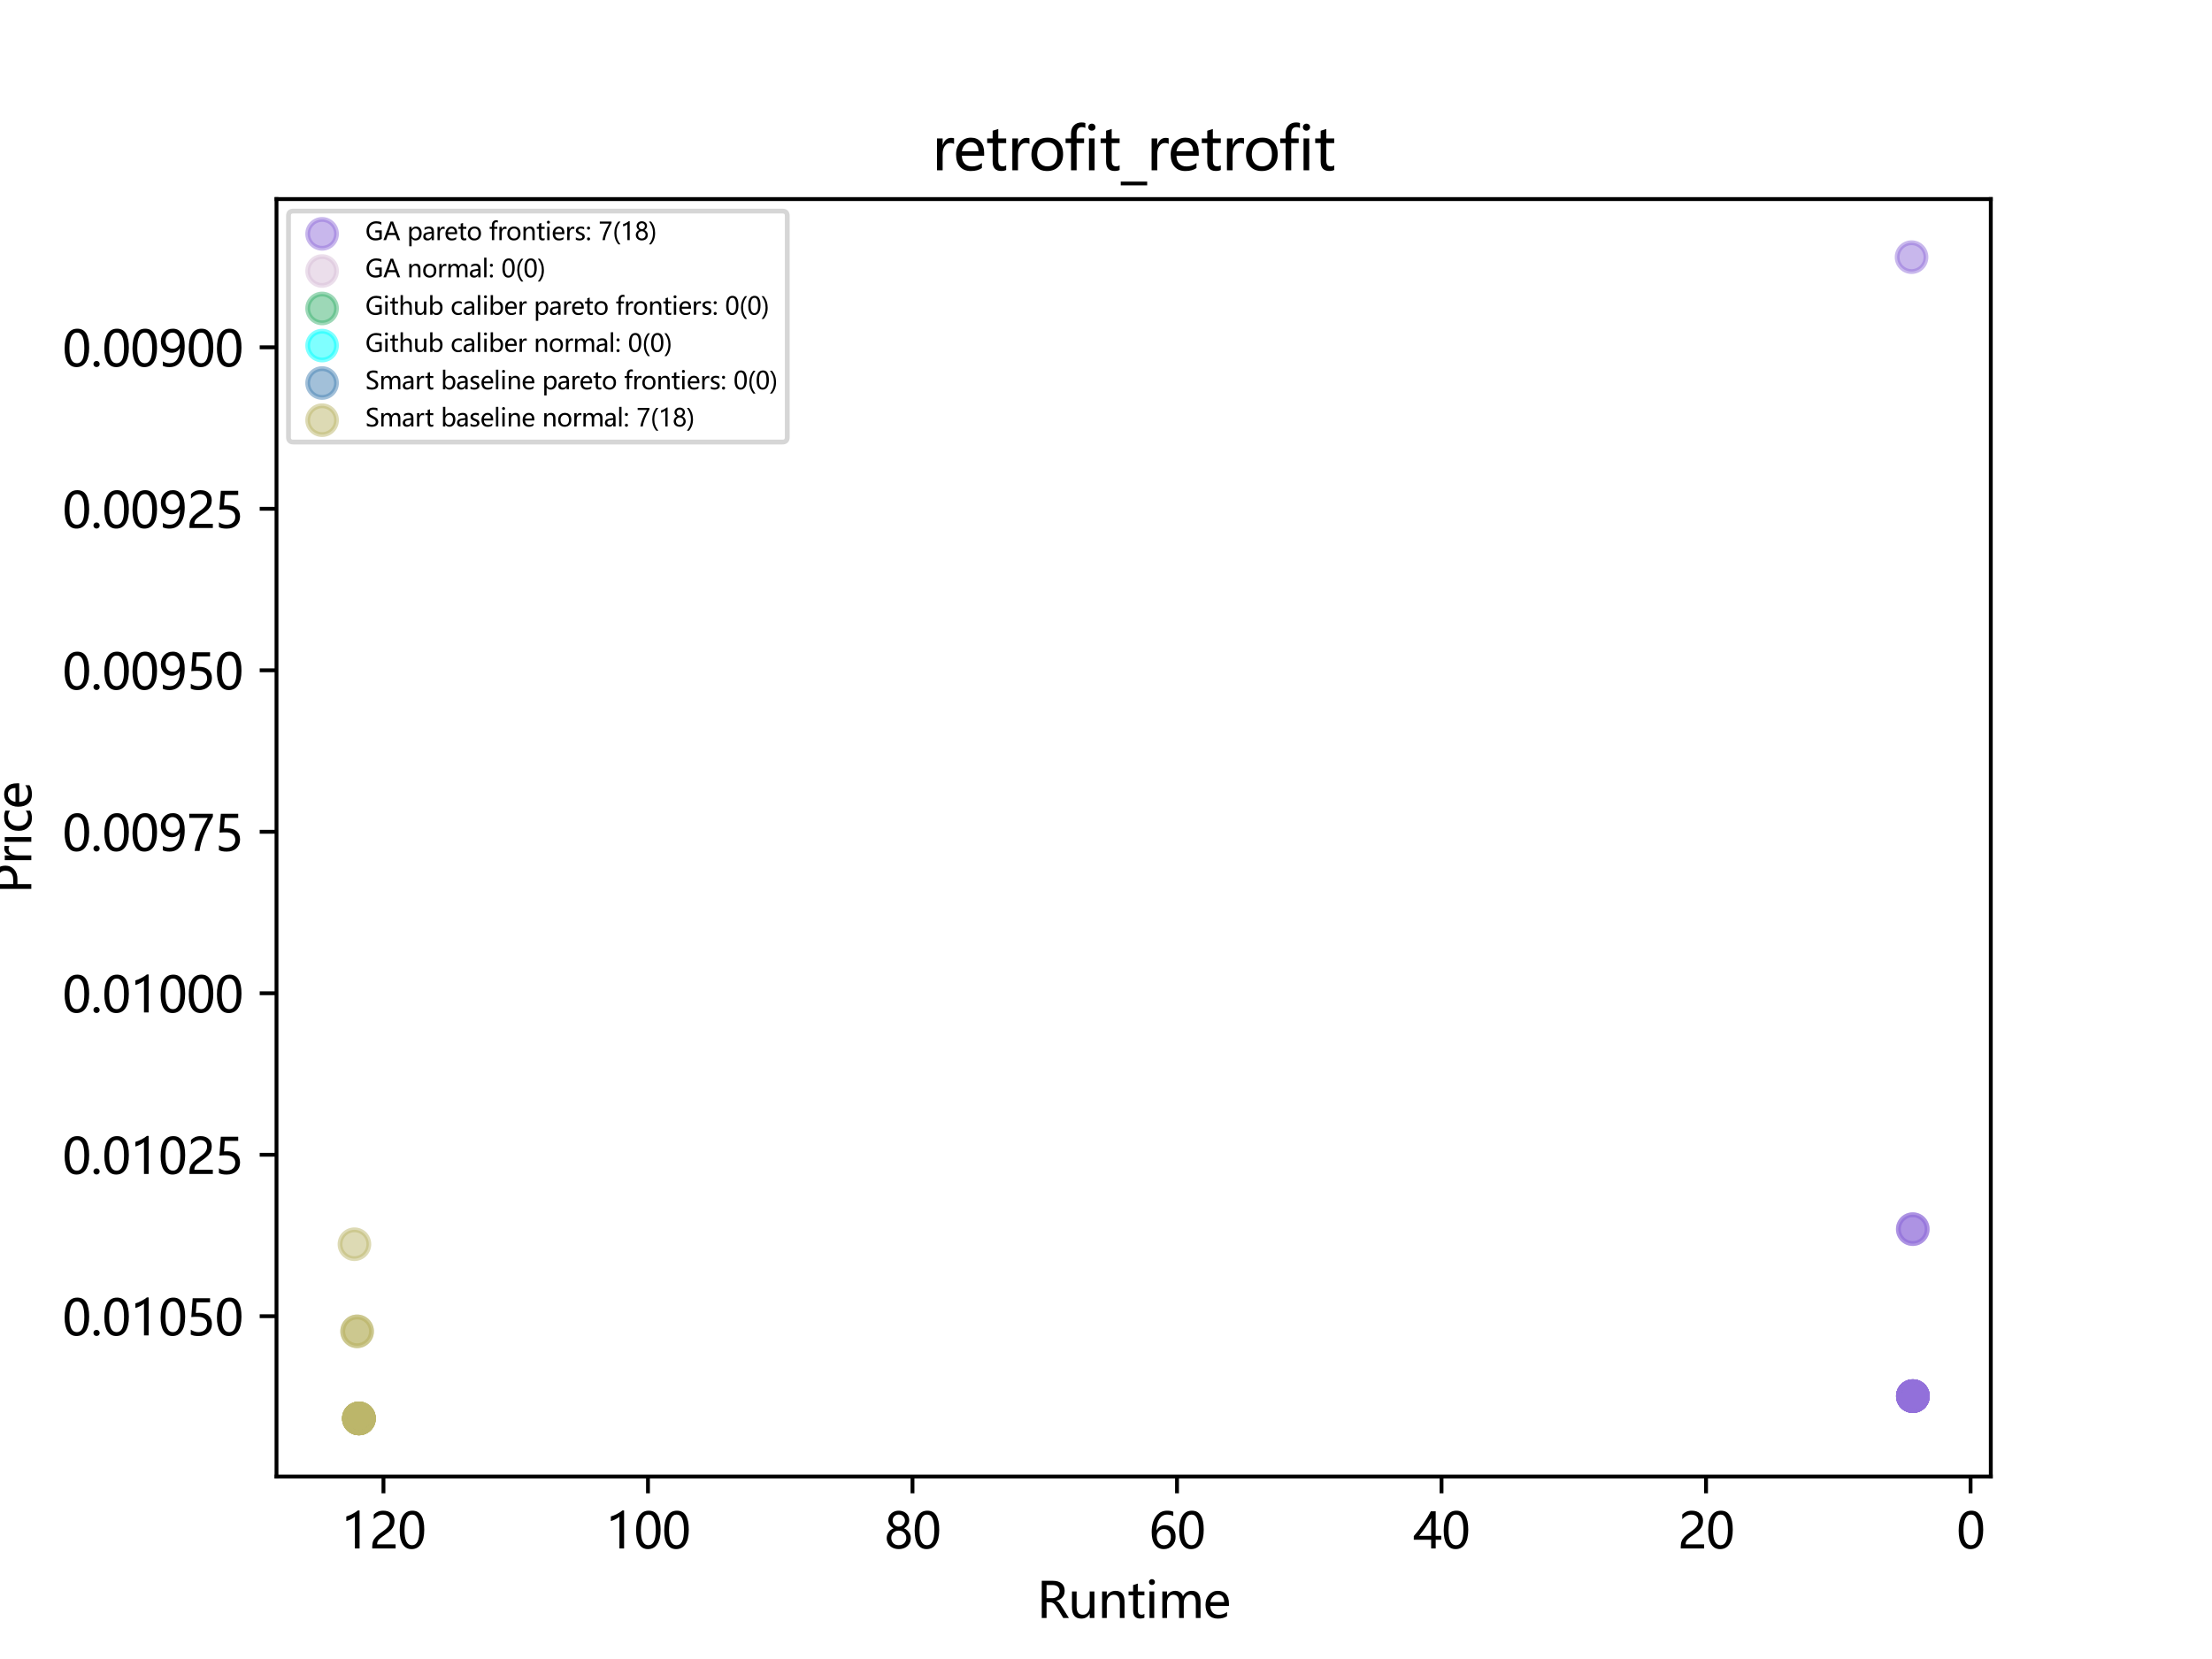 <?xml version="1.0" encoding="utf-8" standalone="no"?>
<!DOCTYPE svg PUBLIC "-//W3C//DTD SVG 1.1//EN"
  "http://www.w3.org/Graphics/SVG/1.1/DTD/svg11.dtd">
<svg xmlns:xlink="http://www.w3.org/1999/xlink" width="460.8pt" height="345.6pt" viewBox="0 0 460.8 345.6" xmlns="http://www.w3.org/2000/svg" version="1.1">
 <defs>
  <style type="text/css">*{stroke-linejoin: round; stroke-linecap: butt}</style>
 </defs>
 <g id="figure_1">
  <g id="patch_1">
   <path d="M 0 345.6 
L 460.8 345.6 
L 460.8 0 
L 0 0 
z
" style="fill: #ffffff"/>
  </g>
  <g id="axes_1">
   <g id="patch_2">
    <path d="M 57.6 307.584 
L 414.72 307.584 
L 414.72 41.472 
L 57.6 41.472 
z
" style="fill: #ffffff"/>
   </g>
   <g id="PathCollection_1">
    <defs>
     <path id="m2eba7564ac" d="M 0 3 
C 0.796 3 1.559 2.684 2.121 2.121 
C 2.684 1.559 3 0.796 3 0 
C 3 -0.796 2.684 -1.559 2.121 -2.121 
C 1.559 -2.684 0.796 -3 0 -3 
C -0.796 -3 -1.559 -2.684 -2.121 -2.121 
C -2.684 -1.559 -3 -0.796 -3 0 
C -3 0.796 -2.684 1.559 -2.121 2.121 
C -1.559 2.684 -0.796 3 0 3 
z
" style="stroke: #9370db; stroke-opacity: 0.5"/>
    </defs>
    <g clip-path="url(#p591aecf6d5)">
     <use xlink:href="#m2eba7564ac" x="398.213" y="53.568" style="fill: #9370db; fill-opacity: 0.5; stroke: #9370db; stroke-opacity: 0.5"/>
     <use xlink:href="#m2eba7564ac" x="398.465" y="256.052" style="fill: #9370db; fill-opacity: 0.5; stroke: #9370db; stroke-opacity: 0.5"/>
     <use xlink:href="#m2eba7564ac" x="398.465" y="256.052" style="fill: #9370db; fill-opacity: 0.5; stroke: #9370db; stroke-opacity: 0.5"/>
     <use xlink:href="#m2eba7564ac" x="398.487" y="290.838" style="fill: #9370db; fill-opacity: 0.5; stroke: #9370db; stroke-opacity: 0.5"/>
     <use xlink:href="#m2eba7564ac" x="398.487" y="290.838" style="fill: #9370db; fill-opacity: 0.5; stroke: #9370db; stroke-opacity: 0.5"/>
     <use xlink:href="#m2eba7564ac" x="398.487" y="290.838" style="fill: #9370db; fill-opacity: 0.5; stroke: #9370db; stroke-opacity: 0.5"/>
     <use xlink:href="#m2eba7564ac" x="398.487" y="290.838" style="fill: #9370db; fill-opacity: 0.5; stroke: #9370db; stroke-opacity: 0.5"/>
     <use xlink:href="#m2eba7564ac" x="398.487" y="290.838" style="fill: #9370db; fill-opacity: 0.5; stroke: #9370db; stroke-opacity: 0.5"/>
     <use xlink:href="#m2eba7564ac" x="398.487" y="290.838" style="fill: #9370db; fill-opacity: 0.5; stroke: #9370db; stroke-opacity: 0.5"/>
     <use xlink:href="#m2eba7564ac" x="398.487" y="290.838" style="fill: #9370db; fill-opacity: 0.5; stroke: #9370db; stroke-opacity: 0.5"/>
     <use xlink:href="#m2eba7564ac" x="398.487" y="290.838" style="fill: #9370db; fill-opacity: 0.5; stroke: #9370db; stroke-opacity: 0.5"/>
     <use xlink:href="#m2eba7564ac" x="398.487" y="290.838" style="fill: #9370db; fill-opacity: 0.5; stroke: #9370db; stroke-opacity: 0.5"/>
     <use xlink:href="#m2eba7564ac" x="398.487" y="290.838" style="fill: #9370db; fill-opacity: 0.5; stroke: #9370db; stroke-opacity: 0.5"/>
     <use xlink:href="#m2eba7564ac" x="398.487" y="290.838" style="fill: #9370db; fill-opacity: 0.5; stroke: #9370db; stroke-opacity: 0.5"/>
     <use xlink:href="#m2eba7564ac" x="398.487" y="290.838" style="fill: #9370db; fill-opacity: 0.5; stroke: #9370db; stroke-opacity: 0.5"/>
     <use xlink:href="#m2eba7564ac" x="398.487" y="290.838" style="fill: #9370db; fill-opacity: 0.5; stroke: #9370db; stroke-opacity: 0.5"/>
     <use xlink:href="#m2eba7564ac" x="398.487" y="290.838" style="fill: #9370db; fill-opacity: 0.5; stroke: #9370db; stroke-opacity: 0.5"/>
     <use xlink:href="#m2eba7564ac" x="398.487" y="290.838" style="fill: #9370db; fill-opacity: 0.5; stroke: #9370db; stroke-opacity: 0.5"/>
    </g>
   </g>
   <g id="PathCollection_2"/>
   <g id="PathCollection_3"/>
   <g id="PathCollection_4"/>
   <g id="PathCollection_5"/>
   <g id="PathCollection_6">
    <defs>
     <path id="m0f2c37edb4" d="M 0 3 
C 0.796 3 1.559 2.684 2.121 2.121 
C 2.684 1.559 3 0.796 3 0 
C 3 -0.796 2.684 -1.559 2.121 -2.121 
C 1.559 -2.684 0.796 -3 0 -3 
C -0.796 -3 -1.559 -2.684 -2.121 -2.121 
C -2.684 -1.559 -3 -0.796 -3 0 
C -3 0.796 -2.684 1.559 -2.121 2.121 
C -1.559 2.684 -0.796 3 0 3 
z
" style="stroke: #bdb76b; stroke-opacity: 0.5"/>
    </defs>
    <g clip-path="url(#p591aecf6d5)">
     <use xlink:href="#m0f2c37edb4" x="73.833" y="259.195" style="fill: #bdb76b; fill-opacity: 0.5; stroke: #bdb76b; stroke-opacity: 0.5"/>
     <use xlink:href="#m0f2c37edb4" x="74.396" y="277.341" style="fill: #bdb76b; fill-opacity: 0.5; stroke: #bdb76b; stroke-opacity: 0.5"/>
     <use xlink:href="#m0f2c37edb4" x="74.396" y="277.341" style="fill: #bdb76b; fill-opacity: 0.5; stroke: #bdb76b; stroke-opacity: 0.5"/>
     <use xlink:href="#m0f2c37edb4" x="74.765" y="295.488" style="fill: #bdb76b; fill-opacity: 0.5; stroke: #bdb76b; stroke-opacity: 0.5"/>
     <use xlink:href="#m0f2c37edb4" x="74.765" y="295.488" style="fill: #bdb76b; fill-opacity: 0.5; stroke: #bdb76b; stroke-opacity: 0.5"/>
     <use xlink:href="#m0f2c37edb4" x="74.765" y="295.488" style="fill: #bdb76b; fill-opacity: 0.5; stroke: #bdb76b; stroke-opacity: 0.5"/>
     <use xlink:href="#m0f2c37edb4" x="74.765" y="295.488" style="fill: #bdb76b; fill-opacity: 0.5; stroke: #bdb76b; stroke-opacity: 0.5"/>
     <use xlink:href="#m0f2c37edb4" x="74.765" y="295.488" style="fill: #bdb76b; fill-opacity: 0.5; stroke: #bdb76b; stroke-opacity: 0.5"/>
     <use xlink:href="#m0f2c37edb4" x="74.765" y="295.488" style="fill: #bdb76b; fill-opacity: 0.5; stroke: #bdb76b; stroke-opacity: 0.5"/>
     <use xlink:href="#m0f2c37edb4" x="74.765" y="295.488" style="fill: #bdb76b; fill-opacity: 0.5; stroke: #bdb76b; stroke-opacity: 0.5"/>
     <use xlink:href="#m0f2c37edb4" x="74.765" y="295.488" style="fill: #bdb76b; fill-opacity: 0.5; stroke: #bdb76b; stroke-opacity: 0.5"/>
     <use xlink:href="#m0f2c37edb4" x="74.765" y="295.488" style="fill: #bdb76b; fill-opacity: 0.5; stroke: #bdb76b; stroke-opacity: 0.5"/>
     <use xlink:href="#m0f2c37edb4" x="74.765" y="295.488" style="fill: #bdb76b; fill-opacity: 0.5; stroke: #bdb76b; stroke-opacity: 0.5"/>
     <use xlink:href="#m0f2c37edb4" x="74.765" y="295.488" style="fill: #bdb76b; fill-opacity: 0.5; stroke: #bdb76b; stroke-opacity: 0.5"/>
     <use xlink:href="#m0f2c37edb4" x="74.765" y="295.488" style="fill: #bdb76b; fill-opacity: 0.5; stroke: #bdb76b; stroke-opacity: 0.5"/>
     <use xlink:href="#m0f2c37edb4" x="74.765" y="295.488" style="fill: #bdb76b; fill-opacity: 0.5; stroke: #bdb76b; stroke-opacity: 0.5"/>
     <use xlink:href="#m0f2c37edb4" x="74.765" y="295.488" style="fill: #bdb76b; fill-opacity: 0.5; stroke: #bdb76b; stroke-opacity: 0.5"/>
     <use xlink:href="#m0f2c37edb4" x="74.765" y="295.488" style="fill: #bdb76b; fill-opacity: 0.5; stroke: #bdb76b; stroke-opacity: 0.5"/>
    </g>
   </g>
   <g id="matplotlib.axis_1">
    <g id="xtick_1">
     <g id="line2d_1">
      <defs>
       <path id="m90c30989a7" d="M 0 0 
L 0 3.5 
" style="stroke: #000000; stroke-width: 0.8"/>
      </defs>
      <g>
       <use xlink:href="#m90c30989a7" x="410.505" y="307.584" style="stroke: #000000; stroke-width: 0.8"/>
      </g>
     </g>
     <g id="text_1">
      <!-- 0 -->
      <g transform="translate(407.573 322.578)scale(0.1 -0.1)">
       <defs>
        <path id="MicrosoftYaHei-30" d="M 284 2325 
Q 284 3606 709 4264 
Q 1134 4922 1941 4922 
Q 3478 4922 3478 2441 
Q 3478 1216 3045 567 
Q 2613 -81 1831 -81 
Q 1094 -81 689 534 
Q 284 1150 284 2325 
z
M 909 2353 
Q 909 425 1888 425 
Q 2850 425 2850 2384 
Q 2850 4413 1906 4413 
Q 909 4413 909 2353 
z
" transform="scale(0.016)"/>
       </defs>
       <use xlink:href="#MicrosoftYaHei-30"/>
      </g>
     </g>
    </g>
    <g id="xtick_2">
     <g id="line2d_2">
      <g>
       <use xlink:href="#m90c30989a7" x="355.401" y="307.584" style="stroke: #000000; stroke-width: 0.8"/>
      </g>
     </g>
     <g id="text_2">
      <!-- 20 -->
      <g transform="translate(349.537 322.578)scale(0.1 -0.1)">
       <defs>
        <path id="MicrosoftYaHei-32" d="M 2666 3572 
Q 2666 3963 2419 4186 
Q 2172 4409 1747 4409 
Q 1447 4409 1140 4256 
Q 834 4103 569 3819 
L 569 4413 
Q 806 4659 1107 4790 
Q 1409 4922 1816 4922 
Q 2472 4922 2872 4570 
Q 3272 4219 3272 3619 
Q 3272 3084 3026 2693 
Q 2781 2303 2188 1894 
Q 1581 1475 1376 1294 
Q 1172 1113 1090 947 
Q 1009 781 1009 544 
L 3416 544 
L 3416 0 
L 372 0 
L 372 241 
Q 372 659 486 951 
Q 600 1244 862 1520 
Q 1125 1797 1681 2184 
Q 2250 2584 2458 2886 
Q 2666 3188 2666 3572 
z
" transform="scale(0.016)"/>
       </defs>
       <use xlink:href="#MicrosoftYaHei-32"/>
       <use xlink:href="#MicrosoftYaHei-30" x="58.643"/>
      </g>
     </g>
    </g>
    <g id="xtick_3">
     <g id="line2d_3">
      <g>
       <use xlink:href="#m90c30989a7" x="300.297" y="307.584" style="stroke: #000000; stroke-width: 0.8"/>
      </g>
     </g>
     <g id="text_3">
      <!-- 40 -->
      <g transform="translate(294.433 322.578)scale(0.1 -0.1)">
       <defs>
        <path id="MicrosoftYaHei-34" d="M 2906 4841 
L 2906 1644 
L 3631 1644 
L 3631 1138 
L 2906 1138 
L 2906 0 
L 2313 0 
L 2313 1138 
L 53 1138 
L 53 1616 
Q 656 2294 1265 3178 
Q 1875 4063 2272 4841 
L 2906 4841 
z
M 741 1644 
L 2313 1644 
L 2313 3950 
Q 1988 3366 1616 2817 
Q 1244 2269 741 1644 
z
" transform="scale(0.016)"/>
       </defs>
       <use xlink:href="#MicrosoftYaHei-34"/>
       <use xlink:href="#MicrosoftYaHei-30" x="58.643"/>
      </g>
     </g>
    </g>
    <g id="xtick_4">
     <g id="line2d_4">
      <g>
       <use xlink:href="#m90c30989a7" x="245.193" y="307.584" style="stroke: #000000; stroke-width: 0.8"/>
      </g>
     </g>
     <g id="text_4">
      <!-- 60 -->
      <g transform="translate(239.329 322.578)scale(0.1 -0.1)">
       <defs>
        <path id="MicrosoftYaHei-36" d="M 3181 4219 
Q 2803 4413 2391 4413 
Q 1763 4413 1381 3866 
Q 1000 3319 994 2372 
L 1009 2372 
Q 1353 3038 2106 3038 
Q 2734 3038 3109 2628 
Q 3484 2219 3484 1541 
Q 3484 831 3051 375 
Q 2619 -81 1947 -81 
Q 1209 -81 789 495 
Q 369 1072 369 2131 
Q 369 3413 920 4167 
Q 1472 4922 2372 4922 
Q 2888 4922 3181 4781 
L 3181 4219 
z
M 1031 1584 
Q 1031 1106 1286 765 
Q 1541 425 1963 425 
Q 2363 425 2613 719 
Q 2863 1013 2863 1475 
Q 2863 1975 2627 2253 
Q 2391 2531 1956 2531 
Q 1544 2531 1287 2250 
Q 1031 1969 1031 1584 
z
" transform="scale(0.016)"/>
       </defs>
       <use xlink:href="#MicrosoftYaHei-36"/>
       <use xlink:href="#MicrosoftYaHei-30" x="58.643"/>
      </g>
     </g>
    </g>
    <g id="xtick_5">
     <g id="line2d_5">
      <g>
       <use xlink:href="#m90c30989a7" x="190.089" y="307.584" style="stroke: #000000; stroke-width: 0.8"/>
      </g>
     </g>
     <g id="text_5">
      <!-- 80 -->
      <g transform="translate(184.225 322.578)scale(0.1 -0.1)">
       <defs>
        <path id="MicrosoftYaHei-38" d="M 306 1350 
Q 306 1769 556 2122 
Q 806 2475 1200 2625 
Q 884 2803 700 3081 
Q 516 3359 516 3684 
Q 516 4028 692 4312 
Q 869 4597 1183 4759 
Q 1497 4922 1875 4922 
Q 2256 4922 2572 4761 
Q 2888 4600 3063 4315 
Q 3238 4031 3238 3684 
Q 3238 3366 3058 3086 
Q 2878 2806 2559 2625 
Q 2953 2472 3200 2119 
Q 3447 1766 3447 1350 
Q 3447 938 3250 611 
Q 3053 284 2690 103 
Q 2328 -78 1875 -78 
Q 1425 -78 1065 103 
Q 706 284 506 612 
Q 306 941 306 1350 
z
M 906 1378 
Q 906 947 1172 687 
Q 1438 428 1878 428 
Q 2309 428 2582 692 
Q 2856 956 2856 1378 
Q 2856 1778 2579 2051 
Q 2303 2325 1878 2325 
Q 1456 2325 1181 2058 
Q 906 1791 906 1378 
z
M 1081 3634 
Q 1081 3309 1312 3076 
Q 1544 2844 1878 2844 
Q 2206 2844 2445 3078 
Q 2684 3313 2684 3634 
Q 2684 3963 2454 4191 
Q 2225 4419 1878 4419 
Q 1534 4419 1307 4195 
Q 1081 3972 1081 3634 
z
" transform="scale(0.016)"/>
       </defs>
       <use xlink:href="#MicrosoftYaHei-38"/>
       <use xlink:href="#MicrosoftYaHei-30" x="58.643"/>
      </g>
     </g>
    </g>
    <g id="xtick_6">
     <g id="line2d_6">
      <g>
       <use xlink:href="#m90c30989a7" x="134.985" y="307.584" style="stroke: #000000; stroke-width: 0.8"/>
      </g>
     </g>
     <g id="text_6">
      <!-- 100 -->
      <g transform="translate(126.189 322.578)scale(0.1 -0.1)">
       <defs>
        <path id="MicrosoftYaHei-31" d="M 1781 0 
L 1781 4141 
Q 1638 3997 1295 3819 
Q 953 3641 663 3569 
L 663 4169 
Q 1047 4275 1484 4508 
Q 1922 4741 2156 4947 
L 2388 4947 
L 2388 0 
L 1781 0 
z
" transform="scale(0.016)"/>
       </defs>
       <use xlink:href="#MicrosoftYaHei-31"/>
       <use xlink:href="#MicrosoftYaHei-30" x="58.643"/>
       <use xlink:href="#MicrosoftYaHei-30" x="117.285"/>
      </g>
     </g>
    </g>
    <g id="xtick_7">
     <g id="line2d_7">
      <g>
       <use xlink:href="#m90c30989a7" x="79.881" y="307.584" style="stroke: #000000; stroke-width: 0.8"/>
      </g>
     </g>
     <g id="text_7">
      <!-- 120 -->
      <g transform="translate(71.085 322.578)scale(0.1 -0.1)">
       <use xlink:href="#MicrosoftYaHei-31"/>
       <use xlink:href="#MicrosoftYaHei-32" x="58.643"/>
       <use xlink:href="#MicrosoftYaHei-30" x="117.285"/>
      </g>
     </g>
    </g>
    <g id="text_8">
     <!-- Runtime -->
     <g transform="translate(216.019 337.057)scale(0.1 -0.1)">
      <defs>
       <path id="MicrosoftYaHei-52" d="M 4159 0 
L 3422 0 
L 2619 1344 
Q 2378 1747 2178 1892 
Q 1978 2038 1700 2038 
L 1250 2038 
L 1250 0 
L 625 0 
L 625 4841 
L 2100 4841 
Q 2806 4841 3206 4500 
Q 3606 4159 3606 3547 
Q 3606 2541 2531 2241 
L 2531 2225 
Q 2731 2141 2876 1984 
Q 3022 1828 3253 1450 
L 4159 0 
z
M 1250 4294 
L 1250 2584 
L 1988 2584 
Q 2416 2584 2683 2834 
Q 2950 3084 2950 3491 
Q 2950 3869 2706 4081 
Q 2463 4294 1997 4294 
L 1250 4294 
z
" transform="scale(0.016)"/>
       <path id="MicrosoftYaHei-75" d="M 3400 0 
L 2784 0 
L 2784 544 
L 2772 544 
Q 2425 -81 1706 -81 
Q 478 -81 478 1388 
L 478 3456 
L 1084 3456 
L 1084 1478 
Q 1084 425 1891 425 
Q 2291 425 2537 720 
Q 2784 1016 2784 1466 
L 2784 3456 
L 3400 3456 
L 3400 0 
z
" transform="scale(0.016)"/>
       <path id="MicrosoftYaHei-6e" d="M 3469 0 
L 2859 0 
L 2859 1966 
Q 2859 3031 2081 3031 
Q 1678 3031 1418 2731 
Q 1159 2431 1159 1972 
L 1159 0 
L 547 0 
L 547 3456 
L 1159 3456 
L 1159 2884 
L 1172 2884 
Q 1563 3538 2306 3538 
Q 2875 3538 3172 3173 
Q 3469 2809 3469 2113 
L 3469 0 
z
" transform="scale(0.016)"/>
       <path id="MicrosoftYaHei-74" d="M 2206 34 
Q 2006 -75 1666 -75 
Q 738 -75 738 953 
L 738 2950 
L 144 2950 
L 144 3456 
L 738 3456 
L 738 4288 
L 1347 4481 
L 1347 3456 
L 2206 3456 
L 2206 2950 
L 1347 2950 
L 1347 1063 
Q 1347 722 1462 575 
Q 1578 428 1847 428 
Q 2053 428 2206 544 
L 2206 34 
z
" transform="scale(0.016)"/>
       <path id="MicrosoftYaHei-69" d="M 472 4675 
Q 472 4838 583 4948 
Q 694 5059 856 5059 
Q 1022 5059 1136 4950 
Q 1250 4841 1250 4675 
Q 1250 4513 1136 4405 
Q 1022 4297 856 4297 
Q 691 4297 581 4405 
Q 472 4513 472 4675 
z
M 544 0 
L 544 3456 
L 1156 3456 
L 1156 0 
L 544 0 
z
" transform="scale(0.016)"/>
       <path id="MicrosoftYaHei-6d" d="M 5522 0 
L 4909 0 
L 4909 1984 
Q 4909 2547 4734 2789 
Q 4559 3031 4159 3031 
Q 3822 3031 3581 2715 
Q 3341 2400 3341 1969 
L 3341 0 
L 2728 0 
L 2728 2047 
Q 2728 3031 1969 3031 
Q 1619 3031 1389 2731 
Q 1159 2431 1159 1966 
L 1159 0 
L 547 0 
L 547 3456 
L 1159 3456 
L 1159 2909 
L 1172 2909 
Q 1541 3538 2250 3538 
Q 2597 3538 2862 3347 
Q 3128 3156 3231 2831 
Q 3616 3538 4381 3538 
Q 5522 3538 5522 2131 
L 5522 0 
z
" transform="scale(0.016)"/>
       <path id="MicrosoftYaHei-65" d="M 3363 1572 
L 944 1572 
Q 959 1019 1246 717 
Q 1534 416 2050 416 
Q 2631 416 3116 788 
L 3116 241 
Q 2659 -81 1906 -81 
Q 1156 -81 736 394 
Q 316 869 316 1713 
Q 316 2506 777 3022 
Q 1238 3538 1922 3538 
Q 2600 3538 2981 3102 
Q 3363 2666 3363 1881 
L 3363 1572 
z
M 2750 2063 
Q 2747 2531 2528 2787 
Q 2309 3044 1913 3044 
Q 1547 3044 1280 2772 
Q 1013 2500 944 2063 
L 2750 2063 
z
" transform="scale(0.016)"/>
      </defs>
      <use xlink:href="#MicrosoftYaHei-52"/>
      <use xlink:href="#MicrosoftYaHei-75" x="65.283"/>
      <use xlink:href="#MicrosoftYaHei-6e" x="126.904"/>
      <use xlink:href="#MicrosoftYaHei-74" x="188.525"/>
      <use xlink:href="#MicrosoftYaHei-69" x="225.781"/>
      <use xlink:href="#MicrosoftYaHei-6d" x="252.393"/>
      <use xlink:href="#MicrosoftYaHei-65" x="346.094"/>
     </g>
    </g>
   </g>
   <g id="matplotlib.axis_2">
    <g id="ytick_1">
     <g id="line2d_8">
      <defs>
       <path id="m8c7b79fcf0" d="M 0 0 
L -3.5 0 
" style="stroke: #000000; stroke-width: 0.8"/>
      </defs>
      <g>
       <use xlink:href="#m8c7b79fcf0" x="57.6" y="72.352" style="stroke: #000000; stroke-width: 0.8"/>
      </g>
     </g>
     <g id="text_9">
      <!-- 0.00900 -->
      <g transform="translate(13.008 76.349)scale(0.1 -0.1)">
       <defs>
        <path id="MicrosoftYaHei-2e" d="M 372 322 
Q 372 491 487 606 
Q 603 722 775 722 
Q 950 722 1065 605 
Q 1181 488 1181 322 
Q 1181 159 1065 42 
Q 950 -75 772 -75 
Q 600 -75 486 42 
Q 372 159 372 322 
z
" transform="scale(0.016)"/>
        <path id="MicrosoftYaHei-39" d="M 578 656 
Q 978 425 1441 425 
Q 2091 425 2448 937 
Q 2806 1450 2806 2394 
Q 2800 2388 2794 2394 
Q 2475 1788 1722 1788 
Q 1113 1788 713 2206 
Q 313 2625 313 3294 
Q 313 4006 750 4464 
Q 1188 4922 1884 4922 
Q 2606 4922 3012 4355 
Q 3419 3788 3419 2703 
Q 3419 1363 2894 641 
Q 2369 -81 1441 -81 
Q 931 -81 578 84 
L 578 656 
z
M 931 3372 
Q 931 2884 1181 2598 
Q 1431 2313 1872 2313 
Q 2253 2313 2512 2573 
Q 2772 2834 2772 3206 
Q 2772 3728 2514 4070 
Q 2256 4413 1834 4413 
Q 1444 4413 1187 4116 
Q 931 3819 931 3372 
z
" transform="scale(0.016)"/>
       </defs>
       <use xlink:href="#MicrosoftYaHei-30"/>
       <use xlink:href="#MicrosoftYaHei-2e" x="58.643"/>
       <use xlink:href="#MicrosoftYaHei-30" x="82.715"/>
       <use xlink:href="#MicrosoftYaHei-30" x="141.357"/>
       <use xlink:href="#MicrosoftYaHei-39" x="200"/>
       <use xlink:href="#MicrosoftYaHei-30" x="258.643"/>
       <use xlink:href="#MicrosoftYaHei-30" x="317.285"/>
      </g>
     </g>
    </g>
    <g id="ytick_2">
     <g id="line2d_9">
      <g>
       <use xlink:href="#m8c7b79fcf0" x="57.6" y="105.992" style="stroke: #000000; stroke-width: 0.8"/>
      </g>
     </g>
     <g id="text_10">
      <!-- 0.00925 -->
      <g transform="translate(13.008 109.989)scale(0.1 -0.1)">
       <defs>
        <path id="MicrosoftYaHei-35" d="M 3294 1494 
Q 3294 784 2823 350 
Q 2353 -84 1559 -84 
Q 878 -84 544 119 
L 544 744 
Q 1034 425 1544 425 
Q 2050 425 2361 704 
Q 2672 984 2672 1447 
Q 2672 1909 2348 2167 
Q 2025 2425 1434 2425 
Q 978 2425 613 2384 
L 791 4841 
L 3053 4841 
L 3053 4303 
L 1306 4303 
L 1206 2931 
L 1647 2950 
Q 2416 2950 2855 2567 
Q 3294 2184 3294 1494 
z
" transform="scale(0.016)"/>
       </defs>
       <use xlink:href="#MicrosoftYaHei-30"/>
       <use xlink:href="#MicrosoftYaHei-2e" x="58.643"/>
       <use xlink:href="#MicrosoftYaHei-30" x="82.715"/>
       <use xlink:href="#MicrosoftYaHei-30" x="141.357"/>
       <use xlink:href="#MicrosoftYaHei-39" x="200"/>
       <use xlink:href="#MicrosoftYaHei-32" x="258.643"/>
       <use xlink:href="#MicrosoftYaHei-35" x="317.285"/>
      </g>
     </g>
    </g>
    <g id="ytick_3">
     <g id="line2d_10">
      <g>
       <use xlink:href="#m8c7b79fcf0" x="57.6" y="139.633" style="stroke: #000000; stroke-width: 0.8"/>
      </g>
     </g>
     <g id="text_11">
      <!-- 0.00950 -->
      <g transform="translate(13.008 143.629)scale(0.1 -0.1)">
       <use xlink:href="#MicrosoftYaHei-30"/>
       <use xlink:href="#MicrosoftYaHei-2e" x="58.643"/>
       <use xlink:href="#MicrosoftYaHei-30" x="82.715"/>
       <use xlink:href="#MicrosoftYaHei-30" x="141.357"/>
       <use xlink:href="#MicrosoftYaHei-39" x="200"/>
       <use xlink:href="#MicrosoftYaHei-35" x="258.643"/>
       <use xlink:href="#MicrosoftYaHei-30" x="317.285"/>
      </g>
     </g>
    </g>
    <g id="ytick_4">
     <g id="line2d_11">
      <g>
       <use xlink:href="#m8c7b79fcf0" x="57.6" y="173.273" style="stroke: #000000; stroke-width: 0.8"/>
      </g>
     </g>
     <g id="text_12">
      <!-- 0.00975 -->
      <g transform="translate(13.008 177.27)scale(0.1 -0.1)">
       <defs>
        <path id="MicrosoftYaHei-37" d="M 3422 4463 
Q 2659 3131 2223 1998 
Q 1788 866 1684 0 
L 1047 0 
Q 1163 853 1594 1947 
Q 2025 3041 2747 4300 
L 347 4300 
L 347 4841 
L 3422 4841 
L 3422 4463 
z
" transform="scale(0.016)"/>
       </defs>
       <use xlink:href="#MicrosoftYaHei-30"/>
       <use xlink:href="#MicrosoftYaHei-2e" x="58.643"/>
       <use xlink:href="#MicrosoftYaHei-30" x="82.715"/>
       <use xlink:href="#MicrosoftYaHei-30" x="141.357"/>
       <use xlink:href="#MicrosoftYaHei-39" x="200"/>
       <use xlink:href="#MicrosoftYaHei-37" x="258.643"/>
       <use xlink:href="#MicrosoftYaHei-35" x="317.285"/>
      </g>
     </g>
    </g>
    <g id="ytick_5">
     <g id="line2d_12">
      <g>
       <use xlink:href="#m8c7b79fcf0" x="57.6" y="206.913" style="stroke: #000000; stroke-width: 0.8"/>
      </g>
     </g>
     <g id="text_13">
      <!-- 0.01000 -->
      <g transform="translate(13.008 210.91)scale(0.1 -0.1)">
       <use xlink:href="#MicrosoftYaHei-30"/>
       <use xlink:href="#MicrosoftYaHei-2e" x="58.643"/>
       <use xlink:href="#MicrosoftYaHei-30" x="82.715"/>
       <use xlink:href="#MicrosoftYaHei-31" x="141.357"/>
       <use xlink:href="#MicrosoftYaHei-30" x="200"/>
       <use xlink:href="#MicrosoftYaHei-30" x="258.643"/>
       <use xlink:href="#MicrosoftYaHei-30" x="317.285"/>
      </g>
     </g>
    </g>
    <g id="ytick_6">
     <g id="line2d_13">
      <g>
       <use xlink:href="#m8c7b79fcf0" x="57.6" y="240.553" style="stroke: #000000; stroke-width: 0.8"/>
      </g>
     </g>
     <g id="text_14">
      <!-- 0.01025 -->
      <g transform="translate(13.008 244.55)scale(0.1 -0.1)">
       <use xlink:href="#MicrosoftYaHei-30"/>
       <use xlink:href="#MicrosoftYaHei-2e" x="58.643"/>
       <use xlink:href="#MicrosoftYaHei-30" x="82.715"/>
       <use xlink:href="#MicrosoftYaHei-31" x="141.357"/>
       <use xlink:href="#MicrosoftYaHei-30" x="200"/>
       <use xlink:href="#MicrosoftYaHei-32" x="258.643"/>
       <use xlink:href="#MicrosoftYaHei-35" x="317.285"/>
      </g>
     </g>
    </g>
    <g id="ytick_7">
     <g id="line2d_14">
      <g>
       <use xlink:href="#m8c7b79fcf0" x="57.6" y="274.193" style="stroke: #000000; stroke-width: 0.8"/>
      </g>
     </g>
     <g id="text_15">
      <!-- 0.01050 -->
      <g transform="translate(13.008 278.19)scale(0.1 -0.1)">
       <use xlink:href="#MicrosoftYaHei-30"/>
       <use xlink:href="#MicrosoftYaHei-2e" x="58.643"/>
       <use xlink:href="#MicrosoftYaHei-30" x="82.715"/>
       <use xlink:href="#MicrosoftYaHei-31" x="141.357"/>
       <use xlink:href="#MicrosoftYaHei-30" x="200"/>
       <use xlink:href="#MicrosoftYaHei-35" x="258.643"/>
       <use xlink:href="#MicrosoftYaHei-30" x="317.285"/>
      </g>
     </g>
    </g>
    <g id="text_16">
     <!-- Price -->
     <g transform="translate(6.522 186.171)rotate(-90)scale(0.1 -0.1)">
      <defs>
       <path id="MicrosoftYaHei-50" d="M 1250 1809 
L 1250 0 
L 625 0 
L 625 4841 
L 2000 4841 
Q 2784 4841 3217 4462 
Q 3650 4084 3650 3381 
Q 3650 2669 3144 2226 
Q 2638 1784 1878 1809 
L 1250 1809 
z
M 1250 4291 
L 1250 2359 
L 1828 2359 
Q 2400 2359 2697 2617 
Q 2994 2875 2994 3356 
Q 2994 4291 1888 4291 
L 1250 4291 
z
" transform="scale(0.016)"/>
       <path id="MicrosoftYaHei-72" d="M 2400 2850 
Q 2247 2959 1978 2959 
Q 1622 2959 1390 2626 
Q 1159 2294 1159 1750 
L 1159 0 
L 547 0 
L 547 3456 
L 1159 3456 
L 1159 2753 
L 1172 2753 
Q 1434 3516 2078 3516 
Q 2288 3516 2400 3469 
L 2400 2850 
z
" transform="scale(0.016)"/>
       <path id="MicrosoftYaHei-63" d="M 2934 156 
Q 2538 -81 1978 -81 
Q 1228 -81 772 400 
Q 316 881 316 1647 
Q 316 2497 808 3017 
Q 1300 3538 2125 3538 
Q 2600 3538 2938 3369 
L 2938 2763 
Q 2572 3031 2125 3031 
Q 1600 3031 1270 2667 
Q 941 2303 941 1697 
Q 941 1100 1252 762 
Q 1563 425 2091 425 
Q 2538 425 2934 719 
L 2934 156 
z
" transform="scale(0.016)"/>
      </defs>
      <use xlink:href="#MicrosoftYaHei-50"/>
      <use xlink:href="#MicrosoftYaHei-72" x="61.182"/>
      <use xlink:href="#MicrosoftYaHei-69" x="99.365"/>
      <use xlink:href="#MicrosoftYaHei-63" x="125.977"/>
      <use xlink:href="#MicrosoftYaHei-65" x="176.123"/>
     </g>
    </g>
   </g>
   <g id="patch_3">
    <path d="M 57.6 307.584 
L 57.6 41.472 
" style="fill: none; stroke: #000000; stroke-width: 0.8; stroke-linejoin: miter; stroke-linecap: square"/>
   </g>
   <g id="patch_4">
    <path d="M 414.72 307.584 
L 414.72 41.472 
" style="fill: none; stroke: #000000; stroke-width: 0.8; stroke-linejoin: miter; stroke-linecap: square"/>
   </g>
   <g id="patch_5">
    <path d="M 57.6 307.584 
L 414.72 307.584 
" style="fill: none; stroke: #000000; stroke-width: 0.8; stroke-linejoin: miter; stroke-linecap: square"/>
   </g>
   <g id="patch_6">
    <path d="M 57.6 41.472 
L 414.72 41.472 
" style="fill: none; stroke: #000000; stroke-width: 0.8; stroke-linejoin: miter; stroke-linecap: square"/>
   </g>
   <g id="text_17">
    <!-- retrofit_retrofit -->
    <g transform="translate(194.144 35.472)scale(0.12 -0.12)">
     <defs>
      <path id="MicrosoftYaHei-6f" d="M 316 1691 
Q 316 2547 794 3042 
Q 1272 3538 2091 3538 
Q 2869 3538 3311 3061 
Q 3753 2584 3753 1744 
Q 3753 925 3281 422 
Q 2809 -81 2016 -81 
Q 1241 -81 778 406 
Q 316 894 316 1691 
z
M 941 1709 
Q 941 1113 1242 769 
Q 1544 425 2053 425 
Q 2578 425 2853 761 
Q 3128 1097 3128 1725 
Q 3128 2356 2853 2693 
Q 2578 3031 2053 3031 
Q 1538 3031 1239 2678 
Q 941 2325 941 1709 
z
" transform="scale(0.016)"/>
      <path id="MicrosoftYaHei-66" d="M 2319 4594 
Q 2147 4684 1947 4684 
Q 1372 4684 1372 3972 
L 1372 3456 
L 2181 3456 
L 2181 2950 
L 1372 2950 
L 1372 0 
L 766 0 
L 766 2950 
L 175 2950 
L 175 3456 
L 766 3456 
L 766 4000 
Q 766 4556 1086 4873 
Q 1406 5191 1900 5191 
Q 2163 5191 2319 5131 
L 2319 4594 
z
" transform="scale(0.016)"/>
      <path id="MicrosoftYaHei-5f" d="M 2869 -1634 
L 0 -1634 
L 0 -1231 
L 2869 -1231 
L 2869 -1634 
z
" transform="scale(0.016)"/>
     </defs>
     <use xlink:href="#MicrosoftYaHei-72"/>
     <use xlink:href="#MicrosoftYaHei-65" x="36.809"/>
     <use xlink:href="#MicrosoftYaHei-74" x="93.547"/>
     <use xlink:href="#MicrosoftYaHei-72" x="130.803"/>
     <use xlink:href="#MicrosoftYaHei-6f" x="167.611"/>
     <use xlink:href="#MicrosoftYaHei-66" x="229.186"/>
     <use xlink:href="#MicrosoftYaHei-69" x="263.854"/>
     <use xlink:href="#MicrosoftYaHei-74" x="290.465"/>
     <use xlink:href="#MicrosoftYaHei-5f" x="327.721"/>
     <use xlink:href="#MicrosoftYaHei-72" x="372.545"/>
     <use xlink:href="#MicrosoftYaHei-65" x="409.354"/>
     <use xlink:href="#MicrosoftYaHei-74" x="466.092"/>
     <use xlink:href="#MicrosoftYaHei-72" x="503.348"/>
     <use xlink:href="#MicrosoftYaHei-6f" x="540.156"/>
     <use xlink:href="#MicrosoftYaHei-66" x="601.73"/>
     <use xlink:href="#MicrosoftYaHei-69" x="636.398"/>
     <use xlink:href="#MicrosoftYaHei-74" x="663.01"/>
    </g>
   </g>
   <g id="legend_1">
    <g id="patch_7">
     <path d="M 61.1 92.087 
L 163 92.087 
Q 164 92.087 164 91.087 
L 164 44.972 
Q 164 43.972 163 43.972 
L 61.1 43.972 
Q 60.1 43.972 60.1 44.972 
L 60.1 91.087 
Q 60.1 92.087 61.1 92.087 
z
" style="fill: #ffffff; opacity: 0.8; stroke: #cccccc; stroke-linejoin: miter"/>
    </g>
    <g id="PathCollection_7">
     <g>
      <use xlink:href="#m2eba7564ac" x="67.1" y="48.715" style="fill: #9370db; fill-opacity: 0.5; stroke: #9370db; stroke-opacity: 0.5"/>
     </g>
    </g>
    <g id="text_18">
     <!-- GA pareto frontiers: 7(18) -->
     <g transform="translate(76.1 50.027)scale(0.05 -0.05)">
      <defs>
       <path id="MicrosoftYaHei-47" d="M 4284 331 
Q 3559 -81 2647 -81 
Q 1597 -81 955 583 
Q 313 1247 313 2356 
Q 313 3478 1022 4200 
Q 1731 4922 2841 4922 
Q 3625 4922 4169 4672 
L 4169 3997 
Q 3588 4363 2784 4363 
Q 1994 4363 1481 3822 
Q 969 3281 969 2397 
Q 969 1488 1441 981 
Q 1913 475 2716 475 
Q 3269 475 3656 688 
L 3656 1997 
L 2606 1997 
L 2606 2550 
L 4284 2550 
L 4284 331 
z
" transform="scale(0.016)"/>
       <path id="MicrosoftYaHei-41" d="M 4428 0 
L 3738 0 
L 3244 1325 
L 1228 1325 
L 763 0 
L 72 0 
L 1916 4841 
L 2584 4841 
L 4428 0 
z
M 3050 1872 
L 2319 3884 
Q 2284 3981 2244 4222 
L 2228 4222 
Q 2194 4003 2150 3884 
L 1425 1872 
L 3050 1872 
z
" transform="scale(0.016)"/>
       <path id="MicrosoftYaHei-20" transform="scale(0.016)"/>
       <path id="MicrosoftYaHei-70" d="M 1159 488 
L 1159 -1591 
L 547 -1591 
L 547 3456 
L 1159 3456 
L 1159 2859 
L 1172 2859 
Q 1578 3538 2359 3538 
Q 3022 3538 3398 3073 
Q 3775 2609 3775 1828 
Q 3775 966 3348 442 
Q 2922 -81 2200 -81 
Q 1534 -81 1172 488 
L 1159 488 
z
M 1156 1425 
Q 1156 1003 1428 714 
Q 1700 425 2109 425 
Q 2597 425 2872 800 
Q 3147 1175 3147 1838 
Q 3147 2397 2890 2714 
Q 2634 3031 2191 3031 
Q 1738 3031 1447 2709 
Q 1156 2388 1156 1884 
L 1156 1425 
z
" transform="scale(0.016)"/>
       <path id="MicrosoftYaHei-61" d="M 628 3216 
Q 1144 3538 1819 3538 
Q 3069 3538 3069 2225 
L 3069 0 
L 2463 0 
L 2463 534 
L 2447 534 
Q 2088 -81 1388 -81 
Q 884 -81 587 191 
Q 291 463 291 925 
Q 291 1894 1438 2053 
L 2463 2197 
Q 2463 3044 1763 3044 
Q 1141 3044 628 2625 
L 628 3216 
z
M 1653 1625 
Q 1228 1569 1067 1412 
Q 906 1256 906 975 
Q 906 728 1081 572 
Q 1256 416 1544 416 
Q 1944 416 2203 697 
Q 2463 978 2463 1403 
L 2463 1734 
L 1653 1625 
z
" transform="scale(0.016)"/>
       <path id="MicrosoftYaHei-73" d="M 353 747 
Q 816 413 1350 413 
Q 2066 413 2066 881 
Q 2066 1081 1909 1211 
Q 1753 1341 1275 1519 
Q 700 1750 528 1976 
Q 356 2203 356 2525 
Q 356 2984 745 3261 
Q 1134 3538 1703 3538 
Q 2144 3538 2522 3384 
L 2522 2794 
Q 2134 3044 1644 3044 
Q 1350 3044 1165 2916 
Q 981 2788 981 2578 
Q 981 2372 1114 2256 
Q 1247 2141 1703 1959 
Q 2281 1744 2484 1512 
Q 2688 1281 2688 941 
Q 2688 466 2298 192 
Q 1909 -81 1291 -81 
Q 753 -81 353 122 
L 353 747 
z
" transform="scale(0.016)"/>
       <path id="MicrosoftYaHei-3a" d="M 372 3134 
Q 372 3303 490 3415 
Q 609 3528 775 3528 
Q 944 3528 1062 3414 
Q 1181 3300 1181 3134 
Q 1181 2969 1065 2853 
Q 950 2738 772 2738 
Q 603 2738 487 2853 
Q 372 2969 372 3134 
z
M 372 322 
Q 372 491 487 606 
Q 603 722 775 722 
Q 950 722 1065 605 
Q 1181 488 1181 322 
Q 1181 159 1065 42 
Q 950 -75 772 -75 
Q 600 -75 486 42 
Q 372 159 372 322 
z
" transform="scale(0.016)"/>
       <path id="MicrosoftYaHei-28" d="M 1531 -1100 
Q 478 100 478 1847 
Q 478 3594 1531 4841 
L 2072 4841 
Q 1016 3544 1016 1853 
Q 1016 166 2066 -1100 
L 1531 -1100 
z
" transform="scale(0.016)"/>
       <path id="MicrosoftYaHei-29" d="M 78 -1100 
Q 1131 163 1131 1853 
Q 1131 3547 72 4841 
L 616 4841 
Q 1672 3603 1672 1847 
Q 1672 91 616 -1100 
L 78 -1100 
z
" transform="scale(0.016)"/>
      </defs>
      <use xlink:href="#MicrosoftYaHei-47"/>
      <use xlink:href="#MicrosoftYaHei-41" x="74.365"/>
      <use xlink:href="#MicrosoftYaHei-20" x="144.727"/>
      <use xlink:href="#MicrosoftYaHei-70" x="174.316"/>
      <use xlink:href="#MicrosoftYaHei-61" x="236.809"/>
      <use xlink:href="#MicrosoftYaHei-72" x="292.082"/>
      <use xlink:href="#MicrosoftYaHei-65" x="328.891"/>
      <use xlink:href="#MicrosoftYaHei-74" x="385.629"/>
      <use xlink:href="#MicrosoftYaHei-6f" x="422.01"/>
      <use xlink:href="#MicrosoftYaHei-20" x="485.584"/>
      <use xlink:href="#MicrosoftYaHei-66" x="515.174"/>
      <use xlink:href="#MicrosoftYaHei-72" x="549.842"/>
      <use xlink:href="#MicrosoftYaHei-6f" x="586.65"/>
      <use xlink:href="#MicrosoftYaHei-6e" x="650.225"/>
      <use xlink:href="#MicrosoftYaHei-74" x="711.846"/>
      <use xlink:href="#MicrosoftYaHei-69" x="749.102"/>
      <use xlink:href="#MicrosoftYaHei-65" x="775.713"/>
      <use xlink:href="#MicrosoftYaHei-72" x="832.451"/>
      <use xlink:href="#MicrosoftYaHei-73" x="871.385"/>
      <use xlink:href="#MicrosoftYaHei-3a" x="917.674"/>
      <use xlink:href="#MicrosoftYaHei-20" x="941.746"/>
      <use xlink:href="#MicrosoftYaHei-37" x="971.336"/>
      <use xlink:href="#MicrosoftYaHei-28" x="1029.979"/>
      <use xlink:href="#MicrosoftYaHei-31" x="1063.377"/>
      <use xlink:href="#MicrosoftYaHei-38" x="1122.02"/>
      <use xlink:href="#MicrosoftYaHei-29" x="1180.662"/>
     </g>
    </g>
    <g id="PathCollection_8">
     <defs>
      <path id="m98be869dfe" d="M 0 3 
C 0.796 3 1.559 2.684 2.121 2.121 
C 2.684 1.559 3 0.796 3 0 
C 3 -0.796 2.684 -1.559 2.121 -2.121 
C 1.559 -2.684 0.796 -3 0 -3 
C -0.796 -3 -1.559 -2.684 -2.121 -2.121 
C -2.684 -1.559 -3 -0.796 -3 0 
C -3 0.796 -2.684 1.559 -2.121 2.121 
C -1.559 2.684 -0.796 3 0 3 
z
" style="stroke: #d8bfd8; stroke-opacity: 0.5"/>
     </defs>
     <g>
      <use xlink:href="#m98be869dfe" x="67.1" y="56.455" style="fill: #d8bfd8; fill-opacity: 0.5; stroke: #d8bfd8; stroke-opacity: 0.5"/>
     </g>
    </g>
    <g id="text_19">
     <!-- GA normal: 0(0) -->
     <g transform="translate(76.1 57.767)scale(0.05 -0.05)">
      <defs>
       <path id="MicrosoftYaHei-6c" d="M 544 0 
L 544 5116 
L 1156 5116 
L 1156 0 
L 544 0 
z
" transform="scale(0.016)"/>
      </defs>
      <use xlink:href="#MicrosoftYaHei-47"/>
      <use xlink:href="#MicrosoftYaHei-41" x="74.365"/>
      <use xlink:href="#MicrosoftYaHei-20" x="144.727"/>
      <use xlink:href="#MicrosoftYaHei-6e" x="174.316"/>
      <use xlink:href="#MicrosoftYaHei-6f" x="235.938"/>
      <use xlink:href="#MicrosoftYaHei-72" x="299.512"/>
      <use xlink:href="#MicrosoftYaHei-6d" x="337.445"/>
      <use xlink:href="#MicrosoftYaHei-61" x="431.146"/>
      <use xlink:href="#MicrosoftYaHei-6c" x="486.42"/>
      <use xlink:href="#MicrosoftYaHei-3a" x="513.031"/>
      <use xlink:href="#MicrosoftYaHei-20" x="537.104"/>
      <use xlink:href="#MicrosoftYaHei-30" x="566.693"/>
      <use xlink:href="#MicrosoftYaHei-28" x="625.336"/>
      <use xlink:href="#MicrosoftYaHei-30" x="658.734"/>
      <use xlink:href="#MicrosoftYaHei-29" x="717.377"/>
     </g>
    </g>
    <g id="PathCollection_9">
     <defs>
      <path id="m4657c4544b" d="M 0 3 
C 0.796 3 1.559 2.684 2.121 2.121 
C 2.684 1.559 3 0.796 3 0 
C 3 -0.796 2.684 -1.559 2.121 -2.121 
C 1.559 -2.684 0.796 -3 0 -3 
C -0.796 -3 -1.559 -2.684 -2.121 -2.121 
C -2.684 -1.559 -3 -0.796 -3 0 
C -3 0.796 -2.684 1.559 -2.121 2.121 
C -1.559 2.684 -0.796 3 0 3 
z
" style="stroke: #3cb371; stroke-opacity: 0.5"/>
     </defs>
     <g>
      <use xlink:href="#m4657c4544b" x="67.1" y="64.253" style="fill: #3cb371; fill-opacity: 0.5; stroke: #3cb371; stroke-opacity: 0.5"/>
     </g>
    </g>
    <g id="text_20">
     <!-- Github caliber pareto frontiers: 0(0) -->
     <g transform="translate(76.1 65.566)scale(0.05 -0.05)">
      <defs>
       <path id="MicrosoftYaHei-68" d="M 3466 0 
L 2856 0 
L 2856 1988 
Q 2856 3031 2081 3031 
Q 1684 3031 1421 2726 
Q 1159 2422 1159 1959 
L 1159 0 
L 547 0 
L 547 5116 
L 1159 5116 
L 1159 2888 
L 1172 2888 
Q 1569 3538 2300 3538 
Q 3466 3538 3466 2128 
L 3466 0 
z
" transform="scale(0.016)"/>
       <path id="MicrosoftYaHei-62" d="M 1159 488 
L 1159 0 
L 547 0 
L 547 5116 
L 1159 5116 
L 1159 2859 
L 1172 2859 
Q 1578 3538 2359 3538 
Q 3009 3538 3392 3080 
Q 3775 2622 3775 1828 
Q 3775 953 3345 436 
Q 2916 -81 2200 -81 
Q 1525 -81 1172 488 
L 1159 488 
z
M 1156 1422 
Q 1156 1003 1428 714 
Q 1700 425 2109 425 
Q 2597 425 2872 800 
Q 3147 1175 3147 1838 
Q 3147 2384 2890 2707 
Q 2634 3031 2191 3031 
Q 1741 3031 1448 2709 
Q 1156 2388 1156 1891 
L 1156 1422 
z
" transform="scale(0.016)"/>
      </defs>
      <use xlink:href="#MicrosoftYaHei-47"/>
      <use xlink:href="#MicrosoftYaHei-69" x="74.365"/>
      <use xlink:href="#MicrosoftYaHei-74" x="100.977"/>
      <use xlink:href="#MicrosoftYaHei-68" x="138.232"/>
      <use xlink:href="#MicrosoftYaHei-75" x="199.805"/>
      <use xlink:href="#MicrosoftYaHei-62" x="261.426"/>
      <use xlink:href="#MicrosoftYaHei-20" x="325.293"/>
      <use xlink:href="#MicrosoftYaHei-63" x="354.883"/>
      <use xlink:href="#MicrosoftYaHei-61" x="405.029"/>
      <use xlink:href="#MicrosoftYaHei-6c" x="460.303"/>
      <use xlink:href="#MicrosoftYaHei-69" x="486.914"/>
      <use xlink:href="#MicrosoftYaHei-62" x="513.525"/>
      <use xlink:href="#MicrosoftYaHei-65" x="577.393"/>
      <use xlink:href="#MicrosoftYaHei-72" x="634.131"/>
      <use xlink:href="#MicrosoftYaHei-20" x="672.314"/>
      <use xlink:href="#MicrosoftYaHei-70" x="701.904"/>
      <use xlink:href="#MicrosoftYaHei-61" x="764.396"/>
      <use xlink:href="#MicrosoftYaHei-72" x="819.67"/>
      <use xlink:href="#MicrosoftYaHei-65" x="856.479"/>
      <use xlink:href="#MicrosoftYaHei-74" x="913.217"/>
      <use xlink:href="#MicrosoftYaHei-6f" x="949.598"/>
      <use xlink:href="#MicrosoftYaHei-20" x="1013.172"/>
      <use xlink:href="#MicrosoftYaHei-66" x="1042.762"/>
      <use xlink:href="#MicrosoftYaHei-72" x="1077.43"/>
      <use xlink:href="#MicrosoftYaHei-6f" x="1114.238"/>
      <use xlink:href="#MicrosoftYaHei-6e" x="1177.812"/>
      <use xlink:href="#MicrosoftYaHei-74" x="1239.434"/>
      <use xlink:href="#MicrosoftYaHei-69" x="1276.689"/>
      <use xlink:href="#MicrosoftYaHei-65" x="1303.301"/>
      <use xlink:href="#MicrosoftYaHei-72" x="1360.039"/>
      <use xlink:href="#MicrosoftYaHei-73" x="1398.973"/>
      <use xlink:href="#MicrosoftYaHei-3a" x="1445.262"/>
      <use xlink:href="#MicrosoftYaHei-20" x="1469.334"/>
      <use xlink:href="#MicrosoftYaHei-30" x="1498.924"/>
      <use xlink:href="#MicrosoftYaHei-28" x="1557.566"/>
      <use xlink:href="#MicrosoftYaHei-30" x="1590.965"/>
      <use xlink:href="#MicrosoftYaHei-29" x="1649.607"/>
     </g>
    </g>
    <g id="PathCollection_10">
     <defs>
      <path id="m5304ab3b49" d="M 0 3 
C 0.796 3 1.559 2.684 2.121 2.121 
C 2.684 1.559 3 0.796 3 0 
C 3 -0.796 2.684 -1.559 2.121 -2.121 
C 1.559 -2.684 0.796 -3 0 -3 
C -0.796 -3 -1.559 -2.684 -2.121 -2.121 
C -2.684 -1.559 -3 -0.796 -3 0 
C -3 0.796 -2.684 1.559 -2.121 2.121 
C -1.559 2.684 -0.796 3 0 3 
z
" style="stroke: #00ffff; stroke-opacity: 0.5"/>
     </defs>
     <g>
      <use xlink:href="#m5304ab3b49" x="67.1" y="71.993" style="fill: #00ffff; fill-opacity: 0.5; stroke: #00ffff; stroke-opacity: 0.5"/>
     </g>
    </g>
    <g id="text_21">
     <!-- Github caliber normal: 0(0) -->
     <g transform="translate(76.1 73.306)scale(0.05 -0.05)">
      <use xlink:href="#MicrosoftYaHei-47"/>
      <use xlink:href="#MicrosoftYaHei-69" x="74.365"/>
      <use xlink:href="#MicrosoftYaHei-74" x="100.977"/>
      <use xlink:href="#MicrosoftYaHei-68" x="138.232"/>
      <use xlink:href="#MicrosoftYaHei-75" x="199.805"/>
      <use xlink:href="#MicrosoftYaHei-62" x="261.426"/>
      <use xlink:href="#MicrosoftYaHei-20" x="325.293"/>
      <use xlink:href="#MicrosoftYaHei-63" x="354.883"/>
      <use xlink:href="#MicrosoftYaHei-61" x="405.029"/>
      <use xlink:href="#MicrosoftYaHei-6c" x="460.303"/>
      <use xlink:href="#MicrosoftYaHei-69" x="486.914"/>
      <use xlink:href="#MicrosoftYaHei-62" x="513.525"/>
      <use xlink:href="#MicrosoftYaHei-65" x="577.393"/>
      <use xlink:href="#MicrosoftYaHei-72" x="634.131"/>
      <use xlink:href="#MicrosoftYaHei-20" x="672.314"/>
      <use xlink:href="#MicrosoftYaHei-6e" x="701.904"/>
      <use xlink:href="#MicrosoftYaHei-6f" x="763.525"/>
      <use xlink:href="#MicrosoftYaHei-72" x="827.1"/>
      <use xlink:href="#MicrosoftYaHei-6d" x="865.033"/>
      <use xlink:href="#MicrosoftYaHei-61" x="958.734"/>
      <use xlink:href="#MicrosoftYaHei-6c" x="1014.008"/>
      <use xlink:href="#MicrosoftYaHei-3a" x="1040.619"/>
      <use xlink:href="#MicrosoftYaHei-20" x="1064.691"/>
      <use xlink:href="#MicrosoftYaHei-30" x="1094.281"/>
      <use xlink:href="#MicrosoftYaHei-28" x="1152.924"/>
      <use xlink:href="#MicrosoftYaHei-30" x="1186.322"/>
      <use xlink:href="#MicrosoftYaHei-29" x="1244.965"/>
     </g>
    </g>
    <g id="PathCollection_11">
     <defs>
      <path id="m4c0af01c6d" d="M 0 3 
C 0.796 3 1.559 2.684 2.121 2.121 
C 2.684 1.559 3 0.796 3 0 
C 3 -0.796 2.684 -1.559 2.121 -2.121 
C 1.559 -2.684 0.796 -3 0 -3 
C -0.796 -3 -1.559 -2.684 -2.121 -2.121 
C -2.684 -1.559 -3 -0.796 -3 0 
C -3 0.796 -2.684 1.559 -2.121 2.121 
C -1.559 2.684 -0.796 3 0 3 
z
" style="stroke: #4682b4; stroke-opacity: 0.5"/>
     </defs>
     <g>
      <use xlink:href="#m4c0af01c6d" x="67.1" y="79.792" style="fill: #4682b4; fill-opacity: 0.5; stroke: #4682b4; stroke-opacity: 0.5"/>
     </g>
    </g>
    <g id="text_22">
     <!-- Smart baseline pareto frontiers: 0(0) -->
     <g transform="translate(76.1 81.104)scale(0.05 -0.05)">
      <defs>
       <path id="MicrosoftYaHei-53" d="M 400 909 
Q 622 716 994 591 
Q 1366 466 1700 466 
Q 2719 466 2719 1191 
Q 2719 1394 2609 1556 
Q 2500 1719 2309 1844 
Q 2119 1969 1594 2228 
Q 866 2591 634 2902 
Q 403 3213 403 3613 
Q 403 4216 887 4569 
Q 1372 4922 2109 4922 
Q 2831 4922 3169 4747 
L 3169 4066 
Q 2731 4369 2063 4369 
Q 1619 4369 1339 4183 
Q 1059 3997 1059 3666 
Q 1059 3372 1253 3187 
Q 1447 3003 2094 2684 
Q 2806 2344 3090 2003 
Q 3375 1663 3375 1238 
Q 3375 600 2912 259 
Q 2450 -81 1628 -81 
Q 1341 -81 958 -1 
Q 575 78 400 197 
L 400 909 
z
" transform="scale(0.016)"/>
      </defs>
      <use xlink:href="#MicrosoftYaHei-53"/>
      <use xlink:href="#MicrosoftYaHei-6d" x="57.715"/>
      <use xlink:href="#MicrosoftYaHei-61" x="151.416"/>
      <use xlink:href="#MicrosoftYaHei-72" x="206.689"/>
      <use xlink:href="#MicrosoftYaHei-74" x="247.998"/>
      <use xlink:href="#MicrosoftYaHei-20" x="285.254"/>
      <use xlink:href="#MicrosoftYaHei-62" x="314.844"/>
      <use xlink:href="#MicrosoftYaHei-61" x="377.336"/>
      <use xlink:href="#MicrosoftYaHei-73" x="432.609"/>
      <use xlink:href="#MicrosoftYaHei-65" x="478.898"/>
      <use xlink:href="#MicrosoftYaHei-6c" x="535.637"/>
      <use xlink:href="#MicrosoftYaHei-69" x="562.248"/>
      <use xlink:href="#MicrosoftYaHei-6e" x="588.859"/>
      <use xlink:href="#MicrosoftYaHei-65" x="650.48"/>
      <use xlink:href="#MicrosoftYaHei-20" x="707.219"/>
      <use xlink:href="#MicrosoftYaHei-70" x="736.809"/>
      <use xlink:href="#MicrosoftYaHei-61" x="799.301"/>
      <use xlink:href="#MicrosoftYaHei-72" x="854.574"/>
      <use xlink:href="#MicrosoftYaHei-65" x="891.383"/>
      <use xlink:href="#MicrosoftYaHei-74" x="948.121"/>
      <use xlink:href="#MicrosoftYaHei-6f" x="984.502"/>
      <use xlink:href="#MicrosoftYaHei-20" x="1048.076"/>
      <use xlink:href="#MicrosoftYaHei-66" x="1077.666"/>
      <use xlink:href="#MicrosoftYaHei-72" x="1112.334"/>
      <use xlink:href="#MicrosoftYaHei-6f" x="1149.143"/>
      <use xlink:href="#MicrosoftYaHei-6e" x="1212.717"/>
      <use xlink:href="#MicrosoftYaHei-74" x="1274.338"/>
      <use xlink:href="#MicrosoftYaHei-69" x="1311.594"/>
      <use xlink:href="#MicrosoftYaHei-65" x="1338.205"/>
      <use xlink:href="#MicrosoftYaHei-72" x="1394.943"/>
      <use xlink:href="#MicrosoftYaHei-73" x="1433.877"/>
      <use xlink:href="#MicrosoftYaHei-3a" x="1480.166"/>
      <use xlink:href="#MicrosoftYaHei-20" x="1504.238"/>
      <use xlink:href="#MicrosoftYaHei-30" x="1533.828"/>
      <use xlink:href="#MicrosoftYaHei-28" x="1592.471"/>
      <use xlink:href="#MicrosoftYaHei-30" x="1625.869"/>
      <use xlink:href="#MicrosoftYaHei-29" x="1684.512"/>
     </g>
    </g>
    <g id="PathCollection_12">
     <g>
      <use xlink:href="#m0f2c37edb4" x="67.1" y="87.531" style="fill: #bdb76b; fill-opacity: 0.5; stroke: #bdb76b; stroke-opacity: 0.5"/>
     </g>
    </g>
    <g id="text_23">
     <!-- Smart baseline normal: 7(18) -->
     <g transform="translate(76.1 88.844)scale(0.05 -0.05)">
      <use xlink:href="#MicrosoftYaHei-53"/>
      <use xlink:href="#MicrosoftYaHei-6d" x="57.715"/>
      <use xlink:href="#MicrosoftYaHei-61" x="151.416"/>
      <use xlink:href="#MicrosoftYaHei-72" x="206.689"/>
      <use xlink:href="#MicrosoftYaHei-74" x="247.998"/>
      <use xlink:href="#MicrosoftYaHei-20" x="285.254"/>
      <use xlink:href="#MicrosoftYaHei-62" x="314.844"/>
      <use xlink:href="#MicrosoftYaHei-61" x="377.336"/>
      <use xlink:href="#MicrosoftYaHei-73" x="432.609"/>
      <use xlink:href="#MicrosoftYaHei-65" x="478.898"/>
      <use xlink:href="#MicrosoftYaHei-6c" x="535.637"/>
      <use xlink:href="#MicrosoftYaHei-69" x="562.248"/>
      <use xlink:href="#MicrosoftYaHei-6e" x="588.859"/>
      <use xlink:href="#MicrosoftYaHei-65" x="650.48"/>
      <use xlink:href="#MicrosoftYaHei-20" x="707.219"/>
      <use xlink:href="#MicrosoftYaHei-6e" x="736.809"/>
      <use xlink:href="#MicrosoftYaHei-6f" x="798.43"/>
      <use xlink:href="#MicrosoftYaHei-72" x="862.004"/>
      <use xlink:href="#MicrosoftYaHei-6d" x="899.938"/>
      <use xlink:href="#MicrosoftYaHei-61" x="993.639"/>
      <use xlink:href="#MicrosoftYaHei-6c" x="1048.912"/>
      <use xlink:href="#MicrosoftYaHei-3a" x="1075.523"/>
      <use xlink:href="#MicrosoftYaHei-20" x="1099.596"/>
      <use xlink:href="#MicrosoftYaHei-37" x="1129.186"/>
      <use xlink:href="#MicrosoftYaHei-28" x="1187.828"/>
      <use xlink:href="#MicrosoftYaHei-31" x="1221.227"/>
      <use xlink:href="#MicrosoftYaHei-38" x="1279.869"/>
      <use xlink:href="#MicrosoftYaHei-29" x="1338.512"/>
     </g>
    </g>
   </g>
  </g>
 </g>
 <defs>
  <clipPath id="p591aecf6d5">
   <rect x="57.6" y="41.472" width="357.12" height="266.112"/>
  </clipPath>
 </defs>
</svg>
